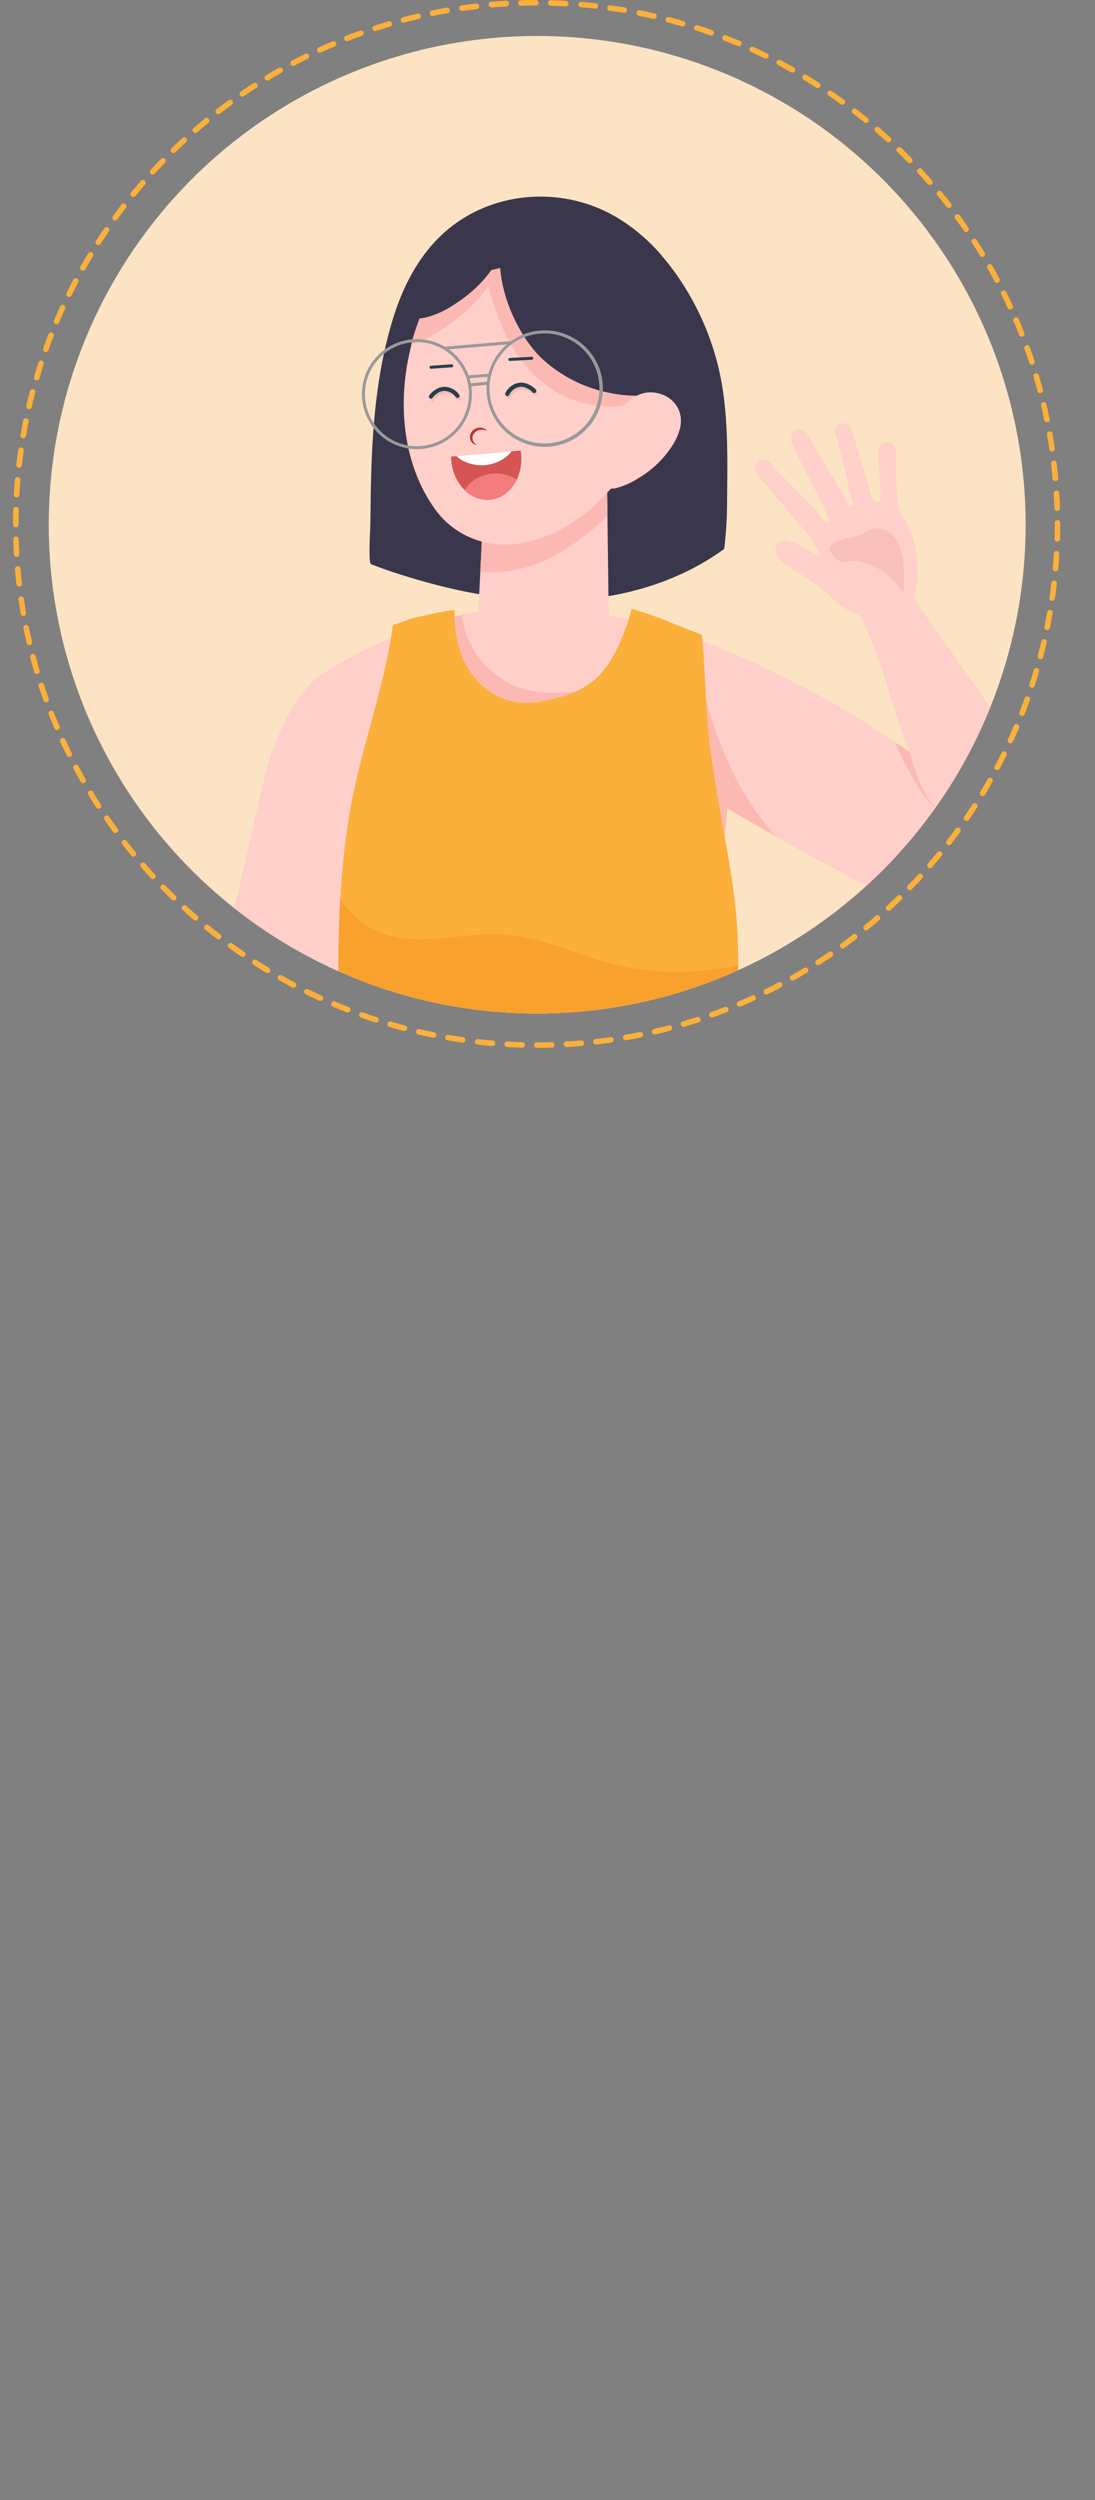 <svg xmlns="http://www.w3.org/2000/svg" xmlns:xlink="http://www.w3.org/1999/xlink" viewBox="0 0 508.1 1159.29">
  <rect x="0" y="0" width="508.1" height="1159.29" fill="#808080" stroke="none"/>
  <defs>
    <style>
      .cls-1 {
        fill: none;
      }

      .cls-2 {
        clip-path: url(#clip-path);
      }

      .cls-3 {
        fill: #fce3c3;
      }

      .cls-4 {
        fill: #ffcfca;
      }

      .cls-5 {
        fill: #fcb9b4;
      }

      .cls-6 {
        fill: #9b612d;
      }

      .cls-7 {
        fill: #3a374c;
      }

      .cls-8 {
        fill: #f9bfbb;
      }

      .cls-9 {
        fill: #d55454;
      }

      .cls-10 {
        fill: #f37c7c;
      }

      .cls-11 {
        fill: #fff;
      }

      .cls-12 {
        fill: #999;
      }

      .cls-13 {
        fill: #b53434;
      }

      .cls-14 {
        fill: #24404c;
      }

      .cls-15 {
        fill: #f7b2b0;
      }

      .cls-16 {
        fill: #fbb03b;
      }

      .cls-17 {
        fill: #f9a12d;
      }

      .cls-18 {
        fill: #31314d;
      }

      .cls-19 {
        fill: #22223a;
      }
    </style>
    <clipPath id="clip-path" transform="translate(6.04)">
      <circle class="cls-1" cx="243.23" cy="243.33" r="226.65"/>
    </clipPath>
  </defs>
  <g id="레이어_2" data-name="레이어 2">
    <g id="Layer_1" data-name="Layer 1">
      <g>
        <g class="cls-2">
          <circle class="cls-3" cx="249.26" cy="243.33" r="226.65"/>
          <g>
            <path class="cls-4" d="M245.44,1138.13c.75,2.57,1.47,5.37,1,7.94-2.61,4.5-8.68,5.58-13.17,6a2.13,2.13,0,0,1-.25,0l-32.14,1.39c-19.64-.44-39.28-1.43-58.93-1-4.43.08-9,.2-13-1.73s-7-6.68-5.36-10.8h0c2-2.29,5-3.66,7.21-4.66,3.2-1.44,6-2.72,8.5-3.91,2.38-1.12,5.12-2.45,8.19-4,1.49-.62,3.05-1.29,4.67-2l.08,0,1.42-.62h0c14.16-6.14,32-14.39,43.09-20.08l-2.28-48.58-2.69-57.25,49.91.31L237,1057.67l-.37,4.64-3.31,40.94-.14,1.76c1.26,3.23,3.57,8.51,5.15,12.36.56,1.37,1,2.54,1.32,3.39l.49,1.38C242.14,1127.91,244.13,1133.62,245.44,1138.13Z" transform="translate(6.04)"/>
            <path class="cls-5" d="M191.81,998.84l49.91.31L237,1057.67c-14.18-.13-28.36-.6-42.5-1.58Z" transform="translate(6.04)"/>
            <path class="cls-6" d="M247,1145a8.73,8.73,0,0,1-.53,1.06c-2.61,4.5-8.68,5.58-13.17,6a2.13,2.13,0,0,1-.25,0l-100.52,4.36a16.89,16.89,0,0,1-3.95-1.1c-4.56-1.91-8.45-7.14-6.79-12.27a9,9,0,0,1,1.83-3.14h0c2-2.29,5-3.66,7.21-4.66,3.2-1.44,6-2.72,8.5-3.91,2.38-1.12,5.12-2.45,8.19-4l2.73-1.37,1.91-1,0,.33.17,1.79a26.8,26.8,0,0,0,.46,3,4,4,0,0,0,.59,1.6,4.24,4.24,0,0,0,2.41,1A69.62,69.62,0,0,0,173.7,1134a202.84,202.84,0,0,0,21.91-2.75c9.35-1.52,19-3.11,28-6.6a109.46,109.46,0,0,0,14.09-6.94l.61-.34.83-.47.63,1.52c2.3,5.57,4.67,11.28,6.25,15.71C247.3,1137.71,248.42,1141.49,247,1145Z" transform="translate(6.04)"/>
            <path class="cls-4" d="M458.5,1094.55c1.76,2,3.6,4.26,4.25,6.79-.48,5.17-5.53,8.7-9.42,11l-.22.13-28.58,14.76c-18,7.85-36.26,15.2-53.91,23.84-4,1.93-8.11,4-12.52,3.89s-9.11-3.14-9.4-7.55c0,0,0,0,0,0,.88-2.93,3-5.43,4.59-7.26,2.29-2.65,4.28-5,6.07-7.12s3.62-4.38,5.76-7c1.09-1.19,2.22-2.46,3.4-3.77l.06-.06,1-1.16h0c10.27-11.53,23-26.49,30.67-36.32l-22.48-43.14-26.48-50.82L396.75,970l20.3,55.09,1.61,4.37,14.2,38.54.61,1.66c2.49,2.4,6.81,6.22,9.86,9,1.08,1,2,1.88,2.62,2.52.36.35.69.69,1,1C451.22,1086.66,455.42,1091,458.5,1094.55Z" transform="translate(6.04)"/>
            <path class="cls-5" d="M351.33,990.67,396.75,970l20.3,55.09c-12.92,5.83-26,11.36-39.24,16.41Z" transform="translate(6.04)"/>
            <path class="cls-6" d="M462.79,1100.15a7.85,7.85,0,0,1,0,1.19c-.48,5.17-5.53,8.7-9.42,11l-.22.13-89.39,46.17a16.81,16.81,0,0,1-4.05.67c-4.94.18-10.67-2.93-11.32-8.28a9.08,9.08,0,0,1,.35-3.62s0,0,0,0c.88-2.93,3-5.43,4.59-7.26,2.29-2.65,4.28-5,6.07-7.12s3.62-4.38,5.76-7l1.91-2.39,1.33-1.67.16.29.91,1.55a26.2,26.2,0,0,0,1.69,2.57,4.21,4.21,0,0,0,1.21,1.21,4.32,4.32,0,0,0,2.62-.09,69.44,69.44,0,0,0,16.71-6.47,202.43,202.43,0,0,0,18.73-11.7c7.85-5.31,16-10.81,22.66-17.76a110.62,110.62,0,0,0,9.88-12.22l.4-.56.56-.77,1.21,1.11c4.43,4.09,9,8.27,12.27,11.63C460,1093.39,462.62,1096.35,462.79,1100.15Z" transform="translate(6.04)"/>
            <path class="cls-4" d="M332.52,352.49c0,.78,0,1.56,0,2.34q-.23,10-1,20c-1.08,14.2-2.93,28.54-5.26,42.87-5.13,31.55-12.66,63.05-19.91,93.1-4.34,2.91-11.5,7.51-16.45,9.17-42.78,14.42-70.91,11.63-115.36,3.75-6.41-25.83-9.76-52.28-11.48-78.85-1.87-28.85-3.72-57.76-3.45-86.65q1.34-4.32,2.82-8.59c.18-.53.37-1.05.55-1.57.38-1,.77-2,1.16-3q1.58-4,3.32-8c1.56-3.55,3.24-7.05,5-10.49a235.49,235.49,0,0,1,21.87-22.13c8.39-7.44,17.57-14.42,28.29-17.74,7.38-2.29,15.22-2.74,22.94-2.35a102.72,102.72,0,0,1,14.32,1.73,110.17,110.17,0,0,1,48.27,22.41,105.78,105.78,0,0,1,12.24,11.61c.67.75,1.33,1.5,2,2.27,3.88,4.59,7.45,9.65,9.05,15.45C332.68,342.58,332.61,347.57,332.52,352.49Z" transform="translate(6.04)"/>
            <path class="cls-7" d="M307.87,127.37q-3.42-4.86-7.31-9.38a84.18,84.18,0,0,0-18.67-16.11C255.75,85.29,220.46,88,198.1,109.71c-10.43,10.13-17.18,23.43-21.51,37.2-7.86,24.93-9.9,51.26-10.5,77.21-.15,6.5-.16,13-.31,19.49,0,1.87-1,17.53.33,18,4.49,1.78,9.06,3.34,13.65,4.8,24.94,7.95,50.94,13.07,76.95,12.05S308.78,270,330,254.55a182.85,182.85,0,0,0,1.34-21.11c.12-21.07.9-42.59-4.06-63.25A125.94,125.94,0,0,0,307.87,127.37Z" transform="translate(6.04)"/>
            <polygon class="cls-4" points="281.56 215.41 281.86 239.03 282.54 292.5 221.34 296.25 222.87 265.08 224.22 237.47 281.56 215.41"/>
            <path class="cls-5" d="M275.52,215.41l.3,23.62a112.09,112.09,0,0,1-21.26,16.86c-11.34,6.7-24.71,10.68-37.72,9.19l1.35-27.61Z" transform="translate(6.04)"/>
            <path class="cls-4" d="M300.41,178.81h0A109,109,0,0,1,285,216.61c-11.8,17.93-31.37,34-53.49,35.77a39.79,39.79,0,0,1-30.9-10.73,42.89,42.89,0,0,1-5.44-6.44c-14.75-21.33-16.9-49.64-10.35-75.06a107.48,107.48,0,0,1,13.09-30.6,73.68,73.68,0,0,1,26-24.52c17.43-9.71,38.48-11.69,56,1.16,7.93,5.8,13.75,14.22,17.32,23.39q.21.51.39,1C303.2,145.68,303.69,162.6,300.41,178.81Z" transform="translate(6.04)"/>
            <path class="cls-5" d="M229.14,115c-.47,5.47-3.21,10.48-6.34,15-.7,1-1.41,2-2.14,2.94a84,84,0,0,1-35.31,26.9l-.69.28a108.07,108.07,0,0,1,13.11-30.67,74,74,0,0,1,26.07-24.56,8.07,8.07,0,0,1,3.14,2.09,8.53,8.53,0,0,1,2,4.28A14.27,14.27,0,0,1,229.14,115Z" transform="translate(6.04)"/>
            <path class="cls-5" d="M300.41,178.81h0c-4.68,3.47-9.33,7.07-14.88,8.68a31.43,31.43,0,0,1-8.59,1.08,49.12,49.12,0,0,1-25.19-7c-10.75-6.44-18.68-16.88-24-28.24A116.46,116.46,0,0,1,220.71,133c-1.36-5.17-2.46-10.41-3.48-15.66,2.75-4,7.05-5.17,11.78-6l.9-.15c17.58-2.89,35.92.75,51.83,8.76a104.67,104.67,0,0,1,15.5,9.59q.21.51.39,1C303.2,145.68,303.69,162.6,300.41,178.81Z" transform="translate(6.04)"/>
            <path class="cls-4" d="M483.26,446c-25,.65-82.54-33.3-106.31-45.46-4.48-2.29-12.95-7-22.72-12.53-7.24-4.12-15.19-8.71-22.78-13.16-13.18-7.75-25.26-15.1-30.56-18.81a140.36,140.36,0,0,1-12.57-9.91c-14.43-12.75-27.15-29.57-29.14-48.32a63.9,63.9,0,0,1,.64-11.73c.28-1.42.67-2.37,1.21-2.33,42.64,3.18,82.56,21.78,119.9,42.65,12,6.69,18.49,11.36,28.25,17.76,2.1,1.38,4.33,2.82,6.81,4.39l.14.09-.33-.78c-1.52-3.73-2.9-7.59-4.13-11.21s-2.35-7.14-3.3-10c-2.35-7.08-5.16-16.8-5.16-16.8s-8.94-23.78-10.09-24.26a50.32,50.32,0,0,1-8.52-4.52c-3.31-2.2-5.65-5.08-8.68-7.57-5.24-4.29-11.39-7.56-16.93-11.48a14,14,0,0,1-4.48-4.4l-.1-.2c-.89-1.85-.85-4.28.66-5.66a5.2,5.2,0,0,1,4.45-1,27.78,27.78,0,0,1,7.78,3.39,26.07,26.07,0,0,0,4.8,2.5c2.57.85,1.47-1.31.63-2.92a36.7,36.7,0,0,0-3.25-5c-2.37-3.11-5.08-5.95-7.57-9L345,219.47c-1.66-2-.47-5.51,2-6.26,3.4-1,5.77,3.2,7.73,5.21,3.27,3.36,6.57,6.7,9.86,10q3.56,3.59,7.14,7.14c1.39,1.37,2.31,3.33,3.72,4.77.51.53,1.86,2.11,2.8,1.61s-.1-2.14-.37-2.83c-.67-1.68-1.41-3.33-2.17-5-1.49-3.17-3.1-6.28-4.74-9.39-3.31-6.31-6.73-12.61-9.27-19.29a4.62,4.62,0,0,1-.23-.82,4,4,0,0,1,2.31-5.35c4-1.32,6.12,4.34,7.71,6.94,2.54,4.21,4.92,8.5,7.46,12.71,1.89,3.13,3.77,6.28,5.67,9.42.66,1.1,2.56,6.85,4.5,6.22,1.71-.55-.47-4.95-.68-6q-.78-3.68-1.63-7.35c-1.13-4.9-2.37-9.75-3.74-14.59a3.87,3.87,0,0,1-.17-1.32c-.44-1.35-.88-2.7-1.34-4.05a3.87,3.87,0,0,1,3.77-4.95c3.69.1,4.23,4.77,5.11,7.46,1.39,4.28,2.74,8.57,4,12.9.93,3,1.82,6.1,2.7,9.16.47,1.63,1.95,8.92,4.89,6.78.57-.42.53-1.93.56-2.54a44.68,44.68,0,0,0-.28-5.77c-.3-5.14-.53-10.3-.69-15.45a3.94,3.94,0,0,1,5.63-3.56c3.73,1.87,2.39,9.06,2.45,12.38q.15,8,.88,15.85a12,12,0,0,0,.48,2.66,14.51,14.51,0,0,0,1.71,3s0,0,0,0a45,45,0,0,1,6.58,18.64,51,51,0,0,1,.31,10,90.71,90.71,0,0,1-1.63,9.68s2.46,3.94,3.6,5.44c1.29,1.72,2.49,3.51,3.72,5.26l7.71,10.91c8.89,12.6,18,25,26.46,38,21.83,33.47,30.74,50.59,40.34,73.64C505.18,423.47,501.22,445.57,483.26,446Z" transform="translate(6.04)"/>
            <path class="cls-5" d="M354.23,388c-7.24-4.12-15.19-8.71-22.78-13.16-1.08,14.2-2.93,28.54-5.26,42.87-10.25-.25-20.47-.8-30.66-1.88-6.48-.68-13.54-1.89-17.82-6.8-3.07-3.51-4.13-8.33-4.46-13-1-14.49,4.07-28.77,10.67-41.73,1.4-2.76,2.88-5.49,4.4-8.2,5.57-10,11.61-19.75,16.19-30.23a65.56,65.56,0,0,1,3.58-7.41,15.2,15.2,0,0,1,6.17-6.19l2,.64c1.23,5.74,2.56,11.47,4.06,17.16a208.49,208.49,0,0,0,11.74,33.82c.13.3.27.59.4.89A127.89,127.89,0,0,0,354.23,388Z" transform="translate(6.04)"/>
            <path class="cls-8" d="M412.9,260c-.56-3.82-1.53-7.72-3.91-10.76s-6.46-5-10.17-4c-1.86.54-3.44,1.75-5.2,2.55-4.39,2-9.94,1.52-13.55,4.73a3.28,3.28,0,0,0-1.1,1.62c-.27,1.23.64,2.38,1.49,3.31,1.2,1.32,2.53,2.71,4.28,3.06,1.42.29,2.87-.17,4.31-.34,3.57-.44,7.12.85,10.34,2.43a33.55,33.55,0,0,1,4.89,2.85,46.87,46.87,0,0,1,8.06,8.17,2,2,0,0,1,.55,1.26A50.08,50.08,0,0,0,412.9,260Z" transform="translate(6.04)"/>
            <path class="cls-7" d="M286.82,109.91a68.49,68.49,0,0,0-26.53-12.8,81.54,81.54,0,0,0-16.08-2.18c-6.91-.22-10.84,2.34-14.14,8.32A35,35,0,0,0,226,118.48a48.36,48.36,0,0,0,0,5c1,16.31,9.86,33.86,19.74,43.07a64.36,64.36,0,0,0,28.74,15.12c10.55,2.55,23.74,3,33.54-2.43,9.27-5.09,10.53-15.73,7.94-25.13-3.22-11.68-10.2-23.57-17.79-32.92A71.66,71.66,0,0,0,286.82,109.91Z" transform="translate(6.04)"/>
            <path class="cls-7" d="M245.62,102.75a10.19,10.19,0,0,0-1.27-3.3c-1.52-2.28-4.42-3.23-7.15-3.48-9.65-.89-18.59,4.75-26.33,10.58-4.8,3.62-9.52,7.44-13.24,12.17a61.29,61.29,0,0,0-6.4,10.52A128.11,128.11,0,0,0,179.54,165l1.2,7.08c1.1-12.85,5.55-26,15.11-34.64,12.27-11.11,30.06-12.77,46.17-16.6a5.37,5.37,0,0,0,2.89-1.38,5,5,0,0,0,.94-2.33A33.78,33.78,0,0,0,245.62,102.75Z" transform="translate(6.04)"/>
            <path class="cls-4" d="M309,190.28c-2-4.81-6.86-8.21-13.07-8.34-7.08-.15-12.61,5.76-17.15,11.19L270.09,226c-.24.91,8.46.65,9.5.42a37.11,37.11,0,0,0,10.14-4.39,47.62,47.62,0,0,0,15.95-15C308.85,202.17,311.33,196,309,190.28Z" transform="translate(6.04)"/>
            <path class="cls-7" d="M229.82,97.74a35,35,0,0,1,.15,4.09c0,.47,0,.94-.07,1.41A41.12,41.12,0,0,1,226,118.32a45.53,45.53,0,0,1-2.41,4.46c-.21.35-.43.7-.67,1-4.84,7.44-11.65,13.36-19.1,18a39.75,39.75,0,0,1-12.37,5.45,22,22,0,0,1-2.8.44l-.32,0a21.3,21.3,0,0,1-3,0,17.86,17.86,0,0,1-6.78-1.68,118.43,118.43,0,0,1,4.79-12.53C192,114.25,206.47,100.74,224,94.51a36,36,0,0,1,5.58,1.26C229.68,96.43,229.76,97.08,229.82,97.74Z" transform="translate(6.04)"/>
            <g>
              <path class="cls-9" d="M235.77,210.75a22.8,22.8,0,0,1-1.25,9.78c-.24.64-.49,1.25-.78,1.85-2.51,5.22-7,8.88-12.49,9.35a14.81,14.81,0,0,1-11.63-4.44c-.25-.24-.49-.49-.73-.75a22,22,0,0,1-5.53-13c-.05-.62-.08-1.23-.09-1.84l32.27-2.78C235.64,209.52,235.72,210.13,235.77,210.75Z" transform="translate(6.04)"/>
              <path class="cls-10" d="M233.74,222.38c-2.51,5.22-7,8.88-12.49,9.35a14.81,14.81,0,0,1-11.63-4.44,14.37,14.37,0,0,1,2-2.67,17.17,17.17,0,0,1,10.91-5,17.69,17.69,0,0,1,9.13,1.61A15.84,15.84,0,0,1,233.74,222.38Z" transform="translate(6.04)"/>
              <path class="cls-11" d="M231.32,209.28a13.87,13.87,0,0,1-2.14,2.27A18.66,18.66,0,0,1,207.64,213a13.65,13.65,0,0,1-1.92-1.52Z" transform="translate(6.04)"/>
            </g>
            <path class="cls-12" d="M162.75,189.22a25.5,25.5,0,0,0,49.91-10.1l7.12-.68a27,27,0,1,0,11.34-20.27l-30.82,2.59a25.49,25.49,0,0,0-37.55,28.46Zm59.17-2.64a25.51,25.51,0,1,1,31.13,18.22A25.54,25.54,0,0,1,221.92,186.58Zm-9.51-8.83c-.1-.48-.18-1-.3-1.44-.08-.31-.2-.6-.29-.9l8.47-.69c-.16.76-.29,1.54-.38,2.32ZM202.18,162l26.95-2.27a27,27,0,0,0-8.52,13.59l-9.22.75A25.33,25.33,0,0,0,202.18,162Zm-38.1,26.88a24.13,24.13,0,1,1,29.45,17.24A24.17,24.17,0,0,1,164.08,188.87Z" transform="translate(6.04)"/>
            <path class="cls-13" d="M220.15,199.85A4.72,4.72,0,0,0,213,200a4.13,4.13,0,0,0-.75,4,3.43,3.43,0,0,0,3,2.32,3.77,3.77,0,0,1-2-2.63,3.45,3.45,0,0,1,.79-2.85,4.14,4.14,0,0,1,2.67-1.51A6.46,6.46,0,0,1,220.15,199.85Z" transform="translate(6.04)"/>
            <path class="cls-14" d="M240.87,166.8a.69.69,0,0,0-.21-1.35l-10.18.54a.69.69,0,0,0,.07,1.38l10.18-.54A.58.58,0,0,0,240.87,166.8Z" transform="translate(6.04)"/>
            <path class="cls-14" d="M203.74,170.28a.68.68,0,0,0,.51-.72.68.68,0,0,0-.73-.64l-9.6.7A.69.69,0,1,0,194,171l9.6-.69Z" transform="translate(6.04)"/>
            <g>
              <path class="cls-5" d="M230,185a1,1,0,0,1-.88-1.38,8.43,8.43,0,0,1,6.52-4.81c2.31-.34,5.35.86,7.39,2.92a1,1,0,0,1-1.38,1.37c-1.58-1.6-4-2.62-5.73-2.37a6.51,6.51,0,0,0-5,3.7A1,1,0,0,1,230,185Z" transform="translate(6.04)"/>
              <path class="cls-5" d="M194.58,186.15A1,1,0,0,1,194,186a1,1,0,0,1-.2-1.36c1.72-2.32,4.54-3.94,6.88-3.94h0a8.46,8.46,0,0,1,7.13,3.85,1,1,0,0,1-1.64,1.05,6.5,6.5,0,0,0-5.5-3,7.6,7.6,0,0,0-5.34,3.16A1,1,0,0,1,194.58,186.15Z" transform="translate(6.04)"/>
            </g>
            <g>
              <path class="cls-14" d="M229.34,183.68a1,1,0,0,1-.41-.09,1,1,0,0,1-.48-1.28,8.47,8.47,0,0,1,6.52-4.82c2.31-.34,5.35.86,7.39,2.93a1,1,0,1,1-1.38,1.36c-1.58-1.6-4-2.62-5.73-2.37a6.5,6.5,0,0,0-5,3.7A1,1,0,0,1,229.34,183.68Z" transform="translate(6.04)"/>
              <path class="cls-14" d="M193.94,184.87a1,1,0,0,1-.58-.19,1,1,0,0,1-.2-1.36c1.72-2.32,4.55-3.94,6.88-3.94h0a8.47,8.47,0,0,1,7.13,3.85,1,1,0,0,1-1.63,1.05,6.53,6.53,0,0,0-5.51-3c-1.72,0-4,1.35-5.33,3.16A1,1,0,0,1,193.94,184.87Z" transform="translate(6.04)"/>
            </g>
            <path class="cls-15" d="M10.82,674.34a49.75,49.75,0,0,0-.1,5.46c.11,4.87.4,9.74.47,14.62a20.92,20.92,0,0,1-.59,6.27,7.78,7.78,0,0,1-3.82,4.87,5,5,0,0,1-5.86-1c-1.18-1.45-1.18-3.48-1.13-5.33.08-2.43.15-4.87.22-7.3.1-3.29.2-6.58.46-9.85.51-6.66,1.79-13.58,6-18.83,1.33-1.67,7.7-5.94,7.73-1.13,0,1.86-1.5,3.93-2.06,5.7A29.1,29.1,0,0,0,10.82,674.34Z" transform="translate(6.04)"/>
            <path class="cls-8" d="M6.93,677.46a52.36,52.36,0,0,0-.1,5.46c.11,4.87.41,9.74.48,14.62a20.6,20.6,0,0,1-.6,6.27,7.8,7.8,0,0,1-3.81,4.87,5,5,0,0,1-5.86-1c-1.19-1.45-1.19-3.48-1.13-5.33.07-2.43.15-4.87.22-7.3.1-3.29.2-6.57.45-9.85.52-6.66,1.8-13.58,6-18.83,1.32-1.67,7.7-5.94,7.73-1.13,0,1.86-1.5,3.94-2.07,5.7A30.26,30.26,0,0,0,6.93,677.46Z" transform="translate(6.04)"/>
            <path class="cls-4" d="M236.8,317.59q-.66.75-1.35,1.47c-8.25,8.64-20.45,15.17-29.18,21.26-11.21,7.82-18.21,15.7-24.52,27.55q-1.89,3.57-3.64,7.25-1.25,2.58-2.41,5.24c-4.16,9.32-7.77,19.1-11.15,29C158.34,427.5,152.92,446,146.36,463a433,433,0,0,1-27.88,59.3q-16.07,28.16-34.14,55.11-9,13.47-18.54,26.62c-2.17,3-8.3,11.93-12.08,17.07-.83,1.14-1.54,2.08-2.08,2.75l-.06.17v0c.27,4,0,9.11-1.28,17.83a124.85,124.85,0,0,1-2.59,13.92C45.82,663,41.23,669,38.07,675.7a19.88,19.88,0,0,1-2.28,4c-4.5,5.68-9.81-.58-9.63-5.78a11.48,11.48,0,0,1,.15-1.45c.47-2.8,2-5.37,3.26-7.9A20.53,20.53,0,0,0,31.33,660c.29-1.36.91-3.15-.27-4.29s-3.27-1.26-4.68-1.06a9.11,9.11,0,0,0-4.47,2.2,25.12,25.12,0,0,0-2.69,2.67c-2.2,2.43-4.21,5-6.34,7.42a27.54,27.54,0,0,0-6.4,11.38c-1.12,4.46-1.22,9.1-1.57,13.66-.39,4.92-.64,11.61-5,14.85-2,1.5-4.85.12-5.61-2A9.94,9.94,0,0,1-6,701c.36-8.1.59-16.2,2.13-24.18,1.46-7.53,5-14.63,8.37-21.48,5-10.13,27.33-44.67,27.33-44.67.18-.35,9.6-22.08,15.92-35.76,4.76-10.29,8.79-18.2,13.28-28.6,8.8-20.4,20.32-46.23,27.81-67.15q.93-2.6,1.74-5.1c.65-1.95,1.23-3.87,1.78-5.76,4.7-16,6.79-30.56,10.66-48.07,4.09-18.49,8.5-36.88,12.68-55.34,6.63-29.37,18.64-46.77,28.76-53a221,221,0,0,1,42.87-20.65c1.24-.44,2.48-.86,3.72-1.27q8.41-2.78,17.15-4.81l3.1-.7c6.65-1.43,13.46-2.56,20.49-3.39,2.56-.3,5,1.1,7,3.23a20.1,20.1,0,0,1,4.91,9C246,303.09,242.61,311,236.8,317.59Z" transform="translate(6.04)"/>
            <path class="cls-5" d="M276,386.5c-13.77,13.36-32.4,21.23-51.47,23.44a54.42,54.42,0,0,1-16.95-.31c-14.27-2.9-25.82-14.44-31.31-27.93-.18-.44-.35-.89-.52-1.34q-.55-1.47-1-3c-3.93-12.37-3.74-25.88-1.44-38.71a161.93,161.93,0,0,1,4.37-17.92c2.39-8.06,5.2-16,7.85-24,.6-1.82,1.21-3.67,1.88-5.49,1.24-.44,2.48-.86,3.72-1.27q8.41-2.78,17.15-4.81a40.07,40.07,0,0,0,1.59,7.44,41.43,41.43,0,0,0,24,25.86c.54.21,1.08.4,1.64.58.73.25,1.48.48,2.24.67,6.88,1.8,14.11,1.71,21.21,1.27,13.38-.84,27.41-3.21,37.74-11.74-1.52,8.45.59,17.08.91,25.66C298.29,354.1,289.74,373.13,276,386.5Z" transform="translate(6.04)"/>
            <g>
              <path class="cls-16" d="M319.68,294.44c1.51,15.41,1.54,31.1,3.19,46.45,2.43,22.68,7.36,45,10.78,67.57a246.72,246.72,0,0,1,2.84,39.13,197.51,197.51,0,0,1-2.48,29.9,225.79,225.79,0,0,1-146.46,17.42,116,116,0,0,1-14.88-4.17c-7.45-2.72-13.91-6.62-21.48-9-.28-21.59-.56-43.26.66-64.79a358.3,358.3,0,0,1,4-37.83c5.38-32.73,15.77-56.61,20.47-89.42,3-.61,7.8-2.88,10.9-3.47,5.75-1.09,11.52-2.81,17.61-3.34-.23,8.9,1.3,17.93,5.57,25.72,4.76,8.69,13.24,15.62,23.05,17a42.05,42.05,0,0,0,13.82-.75c8.39-1.61,16.8-4.5,23.17-10.21,5.88-5.27,9.57-12.52,12.47-19.87a90.28,90.28,0,0,0,4.14-12.51c3.27.88,14.51,4.73,16.28,5.66C304.56,288.61,318.47,293.79,319.68,294.44Z" transform="translate(6.04)"/>
              <path class="cls-17" d="M336.49,447.59a197.51,197.51,0,0,1-2.48,29.9,225.79,225.79,0,0,1-146.46,17.42,116,116,0,0,1-14.88-4.17c-7.45-2.72-13.91-6.62-21.48-9-.28-21.59-.56-43.26.66-64.79,3.89,5.48,8.49,10.28,14.36,13.52,9,5,19.79,5.52,30.06,4.81s20.5-2.59,30.77-2c18.66,1.1,35.84,10.21,54.06,14.4A118.81,118.81,0,0,0,306,450.6,136.18,136.18,0,0,0,336.49,447.59Z" transform="translate(6.04)"/>
            </g>
            <path class="cls-18" d="M270.79,695.85c-1,14.52-1.76,29-2.25,43.6-1.81,54-.46,108.23-.83,162.31-.3,45.2-1.81,90.31-7.35,135.18-1.38,11.1-81.25,10.27-83,1.2-17.87-95-31.51-190.75-38.91-287.52-2.65-34.76-7.46-69.2-7.33-104.12.21-51.82,19.12-105.69,37.49-152.46,17.44,6,37.66,12.91,54.81,14.67a163.08,163.08,0,0,0,50.86-2.57C280.78,569.65,275.34,632.25,270.79,695.85Z" transform="translate(6.04)"/>
            <path class="cls-19" d="M267.71,903.68c-36.2-61.09-55.28-135.19-54.09-208.62.69-42.48,9.73-82.06,20.5-122,1.39,56,12.73,110.59,31.54,162.68q1.41,3.9,2.88,7.79C266.73,796.85,268.08,850.32,267.71,903.68Z" transform="translate(6.04)"/>
            <path class="cls-18" d="M427.06,1007.92,377.31,861a80,80,0,0,0-10.11-19.27c4.19-49.18,9.19-90.91,10.16-140.26,1-50.11,2.58-75.6-16.8-128.58-7.88-21.54-33.6-62.68-49.11-83.35-21.54,8.9-51,18.67-75.59,21.29-9.81,73.31-4.63,147.45.52,221.24,1.23,17.65,2.9,35.3,6.25,52.66a393.33,393.33,0,0,0,13.19,48.75c23.81,72,57.76,141.09,103.45,201.26a112.59,112.59,0,0,0,37.47-7.21C408.37,1022.93,418.07,1017.69,427.06,1007.92Z" transform="translate(6.04)"/>
            <path class="cls-8" d="M21.91,656.82a30.34,30.34,0,0,1,2-2.64,11.28,11.28,0,0,1,4.71-3.56,5.24,5.24,0,0,1,5.53,1.14,5.81,5.81,0,0,1,1,4.7c-.58,4-3.29,7.36-5.69,10.66a26.9,26.9,0,0,0-3.23,5.4c.48-2.81,2-5.37,3.26-7.91A19.82,19.82,0,0,0,31.33,660c.29-1.37.91-3.15-.27-4.29s-3.27-1.26-4.68-1.06A9.14,9.14,0,0,0,21.91,656.82Z" transform="translate(6.04)"/>
            <path class="cls-5" d="M104.14,479.89a26.86,26.86,0,0,0-13.55-5.82c.64-1.95,1.23-3.87,1.79-5.76a28.61,28.61,0,0,1,5.15,2.88A17,17,0,0,1,104.14,479.89Z" transform="translate(6.04)"/>
            <path class="cls-8" d="M53.72,621.1c-.83,1.14-1.54,2.09-2.08,2.75l-.06.17v0a11.71,11.71,0,0,0-7-3.73A17.12,17.12,0,0,1,53.72,621.1Z" transform="translate(6.04)"/>
            <path class="cls-5" d="M428.49,375.74a72.37,72.37,0,0,1-10.46-14q-4.78-8.61-8.85-17.59c2.1,1.38,4.33,2.82,6.81,4.39C418.54,358.37,422.27,367.83,428.49,375.74Z" transform="translate(6.04)"/>
          </g>
        </g>
        <path class="cls-16" d="M243.07,485.91a1.29,1.29,0,1,1,0-2.58c2.27,0,4.57,0,6.86-.1a1.27,1.27,0,0,1,1.33,1.25,1.29,1.29,0,0,1-1.25,1.33C247.69,485.88,245.36,485.91,243.07,485.91Zm-6.9-.09h0c-2.29-.07-4.62-.16-6.93-.29a1.29,1.29,0,0,1,.15-2.58c2.27.13,4.58.22,6.86.29a1.29,1.29,0,0,1,0,2.58Zm20.69-.3a1.29,1.29,0,0,1-.07-2.58c2.27-.13,4.58-.29,6.85-.49a1.29,1.29,0,0,1,.22,2.57c-2.3.2-4.63.37-6.92.5Zm-34.46-.47h-.11c-2.3-.19-4.62-.42-6.91-.68a1.29,1.29,0,0,1,.29-2.56c2.27.26,4.56.48,6.83.67a1.29,1.29,0,0,1-.1,2.58Zm48.21-.7a1.29,1.29,0,0,1-.14-2.58c2.26-.25,4.55-.55,6.81-.87a1.29,1.29,0,0,1,.36,2.55c-2.28.33-4.6.63-6.88.89Zm-61.93-.85h-.18c-2.28-.33-4.58-.69-6.85-1.08a1.29,1.29,0,1,1,.43-2.54c2.25.38,4.53.74,6.78,1.06a1.29,1.29,0,0,1-.18,2.57Zm75.59-1.11a1.29,1.29,0,0,1-.21-2.56c2.23-.38,4.5-.81,6.74-1.26a1.29,1.29,0,1,1,.51,2.53c-2.27.46-4.56.89-6.82,1.27A.78.78,0,0,1,284.27,482.39Zm-89.19-1.22-.26,0c-2.26-.45-4.54-.94-6.78-1.46a1.29,1.29,0,1,1,.59-2.51c2.21.51,4.46,1,6.7,1.44a1.29,1.29,0,0,1-.25,2.56Zm102.72-1.51a1.29,1.29,0,0,1-1.26-1,1.31,1.31,0,0,1,1-1.55c2.21-.51,4.45-1.06,6.66-1.64a1.29,1.29,0,1,1,.66,2.49c-2.24.59-4.51,1.15-6.74,1.67A1.43,1.43,0,0,1,297.8,479.66Zm-116.16-1.6a1.24,1.24,0,0,1-.33,0c-2.24-.58-4.49-1.21-6.69-1.85a1.29,1.29,0,0,1,.73-2.48c2.17.64,4.4,1.26,6.61,1.83a1.29,1.29,0,0,1,.92,1.58A1.28,1.28,0,0,1,181.64,478.06Zm129.51-1.9a1.29,1.29,0,0,1-.37-2.53c2.2-.65,4.41-1.33,6.56-2a1.29,1.29,0,1,1,.8,2.45c-2.18.71-4.41,1.4-6.63,2.05A1.13,1.13,0,0,1,311.15,476.16Zm-142.76-2a1.39,1.39,0,0,1-.4-.06c-2.19-.72-4.41-1.47-6.59-2.25a1.29,1.29,0,0,1,.87-2.43c2.15.77,4.35,1.52,6.52,2.22a1.29,1.29,0,0,1,.83,1.63A1.31,1.31,0,0,1,168.39,474.19Zm155.88-2.3a1.29,1.29,0,0,1-.43-2.51c2.13-.76,4.29-1.57,6.43-2.4a1.29,1.29,0,1,1,.93,2.41c-2.15.84-4.34,1.65-6.5,2.42A1.06,1.06,0,0,1,324.27,471.89Zm-168.92-2.35a1.27,1.27,0,0,1-.47-.09c-2.15-.83-4.32-1.71-6.45-2.61a1.29,1.29,0,0,1,1-2.38c2.1.89,4.25,1.76,6.38,2.59a1.29,1.29,0,0,1-.47,2.49Zm181.76-2.66a1.29,1.29,0,0,1-.51-2.47c2.08-.88,4.18-1.81,6.27-2.76a1.29,1.29,0,0,1,1.07,2.35c-2.11,1-4.24,1.9-6.33,2.78A1.31,1.31,0,0,1,337.11,466.88ZM142.6,464.16a1.24,1.24,0,0,1-.53-.12c-2.1-1-4.21-2-6.28-3a1.29,1.29,0,1,1,1.14-2.32c2,1,4.14,2,6.21,2.95a1.29,1.29,0,0,1-.54,2.47Zm207-3a1.29,1.29,0,0,1-.57-2.45c2-1,4.09-2,6.09-3.11a1.29,1.29,0,1,1,1.21,2.28c-2,1.07-4.1,2.13-6.16,3.15A1.31,1.31,0,0,1,349.62,461.16ZM130.2,458.05a1.34,1.34,0,0,1-.61-.15c-2-1.07-4.07-2.19-6.09-3.34a1.29,1.29,0,1,1,1.27-2.24c2,1.13,4,2.24,6,3.3a1.29,1.29,0,0,1-.6,2.43Zm231.59-3.33a1.27,1.27,0,0,1-1.12-.65,1.29,1.29,0,0,1,.48-1.76c2-1.12,4-2.28,5.92-3.46a1.29,1.29,0,1,1,1.33,2.21c-2,1.19-4,2.36-6,3.5A1.28,1.28,0,0,1,361.79,454.72Zm-243.62-3.48a1.35,1.35,0,0,1-.67-.18c-2-1.19-4-2.43-5.89-3.68a1.29,1.29,0,1,1,1.39-2.17c1.93,1.24,3.89,2.46,5.83,3.64a1.29,1.29,0,0,1-.66,2.39Zm255.41-3.64a1.31,1.31,0,0,1-1.09-.59,1.29,1.29,0,0,1,.39-1.78c1.9-1.22,3.82-2.5,5.71-3.79a1.29,1.29,0,0,1,1.46,2.13c-1.91,1.3-3.85,2.59-5.77,3.83A1.29,1.29,0,0,1,373.58,447.6Zm-267-3.84a1.24,1.24,0,0,1-.73-.23c-1.89-1.29-3.8-2.64-5.67-4a1.29,1.29,0,0,1,1.51-2.09c1.86,1.35,3.75,2.68,5.62,4a1.29,1.29,0,0,1-.73,2.35ZM385,439.82a1.29,1.29,0,0,1-.76-2.33c1.84-1.35,3.69-2.73,5.49-4.12a1.29,1.29,0,0,1,1.57,2.05c-1.81,1.4-3.68,2.8-5.54,4.15A1.28,1.28,0,0,1,385,439.82ZM95.38,435.63a1.29,1.29,0,0,1-.79-.26c-1.82-1.41-3.65-2.87-5.43-4.33a1.29,1.29,0,1,1,1.63-2c1.77,1.44,3.58,2.88,5.38,4.27a1.29,1.29,0,0,1,.23,1.81A1.27,1.27,0,0,1,95.38,435.63Zm300.48-4.23a1.29,1.29,0,0,1-.81-2.29c1.76-1.45,3.53-2.93,5.24-4.42a1.29,1.29,0,1,1,1.69,1.95c-1.73,1.5-3.51,3-5.3,4.46A1.28,1.28,0,0,1,395.86,431.4ZM84.7,426.89a1.32,1.32,0,0,1-.85-.32c-1.74-1.51-3.48-3.07-5.17-4.62a1.29,1.29,0,0,1,1.74-1.9c1.67,1.54,3.4,3.08,5.12,4.57a1.29,1.29,0,0,1,.13,1.82A1.26,1.26,0,0,1,84.7,426.89Zm321.59-4.53a1.29,1.29,0,0,1-.88-2.24c1.68-1.53,3.36-3.12,5-4.71a1.3,1.3,0,0,1,1.83,0,1.28,1.28,0,0,1,0,1.82c-1.65,1.61-3.35,3.21-5,4.76A1.28,1.28,0,0,1,406.29,422.36ZM74.53,417.55a1.3,1.3,0,0,1-.9-.36c-1.64-1.6-3.29-3.25-4.9-4.9a1.29,1.29,0,1,1,1.85-1.8c1.59,1.63,3.22,3.27,4.85,4.85a1.29,1.29,0,0,1-.9,2.21Zm341.66-4.8a1.29,1.29,0,0,1-.93-2.19c1.59-1.63,3.18-3.31,4.72-5a1.29,1.29,0,0,1,1.9,1.75c-1.56,1.7-3.16,3.39-4.77,5A1.28,1.28,0,0,1,416.19,412.75ZM64.91,407.66a1.3,1.3,0,0,1-.95-.42c-1.54-1.68-3.1-3.42-4.61-5.17a1.29,1.29,0,1,1,1.95-1.69c1.5,1.73,3,3.45,4.56,5.12a1.28,1.28,0,0,1-1,2.16Zm360.61-5.07a1.3,1.3,0,0,1-1-2.14c1.5-1.72,3-3.48,4.43-5.25a1.29,1.29,0,1,1,2,1.64c-1.45,1.78-3,3.56-4.47,5.3A1.28,1.28,0,0,1,425.52,402.59ZM55.88,397.24a1.27,1.27,0,0,1-1-.47c-1.46-1.79-2.92-3.62-4.32-5.43a1.29,1.29,0,0,1,2-1.57c1.38,1.79,2.82,3.59,4.27,5.36a1.3,1.3,0,0,1-1,2.11Zm378.39-5.33a1.27,1.27,0,0,1-.78-.27,1.29,1.29,0,0,1-.24-1.81c1.39-1.8,2.78-3.64,4.13-5.49a1.29,1.29,0,1,1,2.08,1.52c-1.36,1.86-2.76,3.73-4.16,5.55A1.3,1.3,0,0,1,434.27,391.91ZM47.45,386.33a1.27,1.27,0,0,1-1-.53c-1.35-1.85-2.69-3.75-4-5.66a1.29,1.29,0,0,1,2.13-1.46c1.29,1.89,2.62,3.77,4,5.6a1.29,1.29,0,0,1-1,2.05Zm395-5.59a1.28,1.28,0,0,1-1.07-2c1.29-1.88,2.57-3.81,3.81-5.73a1.29,1.29,0,0,1,2.17,1.4c-1.25,1.94-2.54,3.88-3.85,5.78A1.27,1.27,0,0,1,442.41,380.74ZM39.66,375a1.28,1.28,0,0,1-1.08-.59c-1.25-1.93-2.48-3.91-3.67-5.87a1.29,1.29,0,0,1,2.21-1.34c1.17,1.95,2.39,3.9,3.62,5.81a1.28,1.28,0,0,1-1.08,2Zm410.23-5.83a1.35,1.35,0,0,1-.67-.18,1.31,1.31,0,0,1-.43-1.78c1.18-1.95,2.35-3.94,3.47-5.93a1.29,1.29,0,0,1,2.25,1.27c-1.14,2-2.32,4-3.51,6A1.3,1.3,0,0,1,449.89,369.13ZM32.53,363.18a1.29,1.29,0,0,1-1.12-.66c-1.13-2-2.25-4-3.33-6.07a1.29,1.29,0,0,1,2.28-1.21c1.07,2,2.17,4,3.29,6a1.28,1.28,0,0,1-.48,1.76A1.33,1.33,0,0,1,32.53,363.18ZM456.7,357.1a1.19,1.19,0,0,1-.6-.15,1.29,1.29,0,0,1-.54-1.74c1.08-2,2.13-4.09,3.13-6.12a1.29,1.29,0,0,1,2.32,1.14c-1,2.06-2.08,4.14-3.16,6.19A1.31,1.31,0,0,1,456.7,357.1ZM26.09,351a1.32,1.32,0,0,1-1.16-.72c-1-2.05-2-4.15-3-6.25A1.29,1.29,0,0,1,24.31,343c1,2.07,1.94,4.15,2.94,6.18a1.3,1.3,0,0,1-.59,1.73A1.28,1.28,0,0,1,26.09,351Zm436.73-6.31a1.32,1.32,0,0,1-.54-.12,1.28,1.28,0,0,1-.63-1.71c1-2.08,1.88-4.2,2.77-6.29a1.29,1.29,0,1,1,2.38,1c-.9,2.12-1.84,4.26-2.81,6.37A1.28,1.28,0,0,1,462.82,344.7ZM20.36,338.5a1.3,1.3,0,0,1-1.19-.79c-.89-2.11-1.77-4.26-2.6-6.4a1.29,1.29,0,1,1,2.4-.94c.83,2.12,1.69,4.25,2.58,6.34a1.29,1.29,0,0,1-.69,1.69A1.24,1.24,0,0,1,20.36,338.5ZM468.21,332a1.35,1.35,0,0,1-.47-.09,1.29,1.29,0,0,1-.73-1.67c.83-2.14,1.64-4.31,2.41-6.45a1.29,1.29,0,0,1,2.43.87c-.78,2.16-1.59,4.35-2.44,6.52A1.27,1.27,0,0,1,468.21,332ZM15.35,325.67a1.3,1.3,0,0,1-1.22-.86c-.77-2.18-1.53-4.39-2.24-6.56a1.29,1.29,0,1,1,2.46-.8c.7,2.15,1.44,4.34,2.21,6.49a1.29,1.29,0,0,1-.78,1.65A1.31,1.31,0,0,1,15.35,325.67Zm457.51-6.75a1.32,1.32,0,0,1-.39-.06,1.29,1.29,0,0,1-.83-1.63c.7-2.16,1.38-4.37,2-6.56a1.29,1.29,0,0,1,2.48.73c-.65,2.21-1.34,4.44-2.05,6.63A1.3,1.3,0,0,1,472.86,318.92ZM11.08,312.55a1.29,1.29,0,0,1-1.24-.93c-.65-2.22-1.28-4.46-1.86-6.68a1.29,1.29,0,1,1,2.49-.66c.58,2.19,1.2,4.42,1.84,6.61a1.28,1.28,0,0,1-.87,1.6A1.13,1.13,0,0,1,11.08,312.55Zm465.67-6.87a1.26,1.26,0,0,1-.33-.05,1.28,1.28,0,0,1-.92-1.57c.57-2.2,1.13-4.44,1.64-6.67a1.29,1.29,0,1,1,2.51.59c-.52,2.25-1.08,4.51-1.66,6.73A1.29,1.29,0,0,1,476.75,305.68ZM7.56,299.2a1.29,1.29,0,0,1-1.25-1c-.52-2.24-1-4.53-1.47-6.78a1.29,1.29,0,1,1,2.52-.51c.45,2.23,1,4.49,1.46,6.71a1.29,1.29,0,0,1-1,1.55Zm472.3-7-.26,0a1.29,1.29,0,0,1-1-1.52c.45-2.23.87-4.5,1.26-6.75a1.29,1.29,0,1,1,2.54.44c-.39,2.27-.81,4.56-1.27,6.82A1.28,1.28,0,0,1,479.86,292.23Zm-475-6.56a1.29,1.29,0,0,1-1.27-1.07c-.4-2.28-.76-4.58-1.09-6.85A1.29,1.29,0,0,1,5,277.39c.32,2.24.68,4.52,1.07,6.78a1.3,1.3,0,0,1-1,1.49Zm477.37-7H482a1.29,1.29,0,0,1-1.09-1.46c.32-2.27.61-4.56.87-6.81a1.27,1.27,0,0,1,1.42-1.13,1.29,1.29,0,0,1,1.14,1.42c-.26,2.28-.55,4.59-.88,6.88A1.28,1.28,0,0,1,482.2,278.63ZM2.87,272a1.29,1.29,0,0,1-1.28-1.15c-.27-2.3-.5-4.62-.69-6.9a1.29,1.29,0,0,1,2.57-.22c.19,2.26.42,4.55.68,6.83A1.29,1.29,0,0,1,3,272Zm480.88-7.1h-.11a1.3,1.3,0,0,1-1.18-1.4c.2-2.28.36-4.58.49-6.84a1.32,1.32,0,0,1,1.36-1.22,1.29,1.29,0,0,1,1.21,1.36c-.13,2.29-.29,4.61-.48,6.92A1.3,1.3,0,0,1,483.75,264.92ZM1.69,258.27A1.29,1.29,0,0,1,.4,257.05c-.13-2.3-.23-4.63-.29-6.93a1.29,1.29,0,0,1,1.25-1.33h0a1.29,1.29,0,0,1,1.28,1.26c.07,2.27.17,4.58.3,6.85a1.29,1.29,0,0,1-1.22,1.36Zm482.84-7.13h0a1.29,1.29,0,0,1-1.25-1.32c.06-2.29.09-4.6.09-6.86v-.46a1.29,1.29,0,0,1,2.58,0V243c0,2.28,0,4.62-.1,6.93A1.28,1.28,0,0,1,484.53,251.14ZM1.29,244.47A1.29,1.29,0,0,1,0,243.18V243c0-2.24,0-4.49.09-6.71a1.29,1.29,0,1,1,2.58.07c-.06,2.19-.09,4.43-.09,6.64v.22A1.29,1.29,0,0,1,1.29,244.47Zm483.22-7.58a1.29,1.29,0,0,1-1.29-1.25c-.06-2.27-.17-4.57-.3-6.86a1.29,1.29,0,0,1,2.58-.15c.13,2.31.23,4.64.3,6.93a1.29,1.29,0,0,1-1.25,1.33ZM1.67,230.68H1.59a1.29,1.29,0,0,1-1.21-1.36c.12-2.3.29-4.63.48-6.92a1.3,1.3,0,0,1,1.39-1.18,1.29,1.29,0,0,1,1.18,1.39c-.19,2.28-.35,4.58-.48,6.85A1.28,1.28,0,0,1,1.67,230.68Zm482-7.57a1.28,1.28,0,0,1-1.28-1.17c-.2-2.28-.43-4.58-.69-6.83a1.29,1.29,0,1,1,2.56-.3c.26,2.28.5,4.6.7,6.9a1.3,1.3,0,0,1-1.18,1.4ZM2.82,216.93H2.67a1.29,1.29,0,0,1-1.13-1.43c.25-2.28.55-4.6.87-6.88A1.29,1.29,0,0,1,5,209c-.32,2.26-.61,4.55-.86,6.81A1.3,1.3,0,0,1,2.82,216.93Zm479.31-7.52a1.31,1.31,0,0,1-1.28-1.11c-.32-2.26-.69-4.54-1.07-6.78a1.28,1.28,0,0,1,1.05-1.49,1.29,1.29,0,0,1,1.49,1.05c.39,2.26.76,4.57,1.09,6.85a1.29,1.29,0,0,1-1.1,1.46ZM4.75,203.26H4.53a1.29,1.29,0,0,1-1.05-1.49c.39-2.27.81-4.57,1.26-6.82a1.29,1.29,0,0,1,2.53.5C6.83,197.68,6.4,200,6,202.19A1.29,1.29,0,0,1,4.75,203.26Zm475-7.45a1.29,1.29,0,0,1-1.26-1c-.45-2.22-.94-4.48-1.46-6.71a1.29,1.29,0,1,1,2.51-.58c.53,2.25,1,4.53,1.48,6.77a1.3,1.3,0,0,1-1,1.53ZM7.46,189.74a1,1,0,0,1-.29,0,1.3,1.3,0,0,1-1-1.54c.52-2.24,1.08-4.5,1.66-6.74a1.29,1.29,0,0,1,2.5.65c-.58,2.21-1.13,4.46-1.64,6.67A1.3,1.3,0,0,1,7.46,189.74Zm469.17-7.37a1.29,1.29,0,0,1-1.25-1c-.58-2.2-1.2-4.43-1.85-6.61a1.29,1.29,0,0,1,2.48-.73c.65,2.2,1.28,4.45,1.87,6.69a1.29,1.29,0,0,1-.92,1.57A1.24,1.24,0,0,1,476.63,182.37ZM11,176.38a1.12,1.12,0,0,1-.36,0,1.29,1.29,0,0,1-.88-1.6c.64-2.2,1.33-4.43,2-6.63a1.29,1.29,0,1,1,2.45.79c-.7,2.18-1.38,4.39-2,6.56A1.29,1.29,0,0,1,11,176.38Zm461.77-7.24a1.28,1.28,0,0,1-1.22-.89c-.71-2.16-1.46-4.35-2.23-6.49a1.29,1.29,0,1,1,2.43-.87c.78,2.16,1.54,4.37,2.25,6.56a1.28,1.28,0,0,1-.83,1.62A1.09,1.09,0,0,1,472.72,169.14ZM15.2,163.23A1.28,1.28,0,0,1,14,161.51c.77-2.17,1.59-4.37,2.42-6.52a1.29,1.29,0,0,1,2.41.93c-.83,2.13-1.64,4.3-2.4,6.45A1.3,1.3,0,0,1,15.2,163.23Zm452.86-7.08a1.29,1.29,0,0,1-1.2-.82c-.82-2.1-1.69-4.23-2.58-6.33a1.29,1.29,0,1,1,2.37-1c.9,2.12,1.78,4.28,2.61,6.4a1.28,1.28,0,0,1-.73,1.67A1.27,1.27,0,0,1,468.06,156.15ZM20.22,150.33a1.24,1.24,0,0,1-.5-.1,1.29,1.29,0,0,1-.69-1.69c.9-2.13,1.84-4.27,2.79-6.37a1.29,1.29,0,1,1,2.35,1.07c-1,2.08-1.88,4.2-2.77,6.3A1.28,1.28,0,0,1,20.22,150.33Zm442.46-6.84a1.29,1.29,0,0,1-1.17-.75c-.95-2.06-1.94-4.14-2.95-6.18a1.29,1.29,0,0,1,2.32-1.14c1,2.06,2,4.16,3,6.24a1.29,1.29,0,0,1-1.17,1.83ZM26,137.75a1.28,1.28,0,0,1-.57-.13,1.3,1.3,0,0,1-.59-1.73c1-2.08,2.08-4.16,3.16-6.19a1.29,1.29,0,0,1,2.28,1.2c-1.06,2-2.11,4.07-3.12,6.13A1.3,1.3,0,0,1,26,137.75Zm430.62-6.6a1.3,1.3,0,0,1-1.14-.68c-1.07-2-2.18-4-3.29-6a1.29,1.29,0,1,1,2.24-1.27c1.13,2,2.25,4,3.33,6.07a1.28,1.28,0,0,1-.53,1.74A1.34,1.34,0,0,1,456.58,131.15ZM32.41,125.52a1.22,1.22,0,0,1-.63-.17,1.28,1.28,0,0,1-.49-1.75c1.14-2,2.32-4,3.51-6A1.29,1.29,0,1,1,37,118.93c-1.18,1.95-2.35,3.95-3.47,5.94A1.32,1.32,0,0,1,32.41,125.52Zm417.37-6.34a1.29,1.29,0,0,1-1.1-.62c-1.18-2-2.4-3.91-3.63-5.81a1.29,1.29,0,1,1,2.16-1.4c1.25,1.92,2.48,3.9,3.68,5.87a1.29,1.29,0,0,1-.44,1.77A1.26,1.26,0,0,1,449.78,119.18ZM39.56,113.69a1.27,1.27,0,0,1-.7-.21,1.29,1.29,0,0,1-.39-1.78c1.25-1.94,2.54-3.89,3.84-5.79a1.29,1.29,0,0,1,2.13,1.46c-1.28,1.88-2.56,3.8-3.8,5.73A1.29,1.29,0,0,1,39.56,113.69Zm402.75-6.09a1.27,1.27,0,0,1-1.06-.56c-1.29-1.87-2.62-3.75-4-5.59a1.29,1.29,0,1,1,2.08-1.52c1.36,1.86,2.7,3.76,4,5.65a1.28,1.28,0,0,1-1.06,2ZM47.36,102.29a1.26,1.26,0,0,1-.76-.25,1.29,1.29,0,0,1-.29-1.8c1.36-1.87,2.76-3.74,4.17-5.56a1.29,1.29,0,0,1,2,1.58c-1.39,1.8-2.78,3.65-4.12,5.5A1.29,1.29,0,0,1,47.36,102.29Zm386.83-5.82a1.3,1.3,0,0,1-1-.5c-1.38-1.79-2.82-3.59-4.28-5.37a1.29,1.29,0,0,1,2-1.63c1.47,1.79,2.92,3.61,4.32,5.42A1.3,1.3,0,0,1,435,96.2,1.32,1.32,0,0,1,434.19,96.47ZM55.79,91.35a1.24,1.24,0,0,1-.81-.29,1.28,1.28,0,0,1-.19-1.81c1.45-1.77,3-3.56,4.47-5.31a1.29,1.29,0,0,1,2,1.69c-1.5,1.73-3,3.5-4.42,5.25A1.27,1.27,0,0,1,55.79,91.35ZM425.44,85.8a1.28,1.28,0,0,1-1-.44c-1.5-1.72-3-3.44-4.57-5.11a1.29,1.29,0,1,1,1.89-1.75c1.56,1.69,3.12,3.43,4.62,5.17a1.29,1.29,0,0,1-.12,1.82A1.31,1.31,0,0,1,425.44,85.8ZM64.83,80.92a1.28,1.28,0,0,1-.87-.34,1.29,1.29,0,0,1-.08-1.82c1.56-1.7,3.16-3.4,4.76-5.05a1.29,1.29,0,0,1,1.85,1.8c-1.58,1.63-3.16,3.31-4.71,5A1.27,1.27,0,0,1,64.83,80.92ZM416.1,75.65a1.28,1.28,0,0,1-.92-.39c-1.61-1.64-3.24-3.27-4.86-4.84a1.29,1.29,0,0,1,1.8-1.86c1.63,1.59,3.29,3.24,4.91,4.9a1.3,1.3,0,0,1,0,1.83A1.29,1.29,0,0,1,416.1,75.65ZM74.45,71a1.29,1.29,0,0,1-.9-2.21c1.64-1.6,3.34-3.21,5-4.77a1.29,1.29,0,1,1,1.75,1.9c-1.68,1.54-3.36,3.13-5,4.71A1.27,1.27,0,0,1,74.45,71ZM406.2,66a1.3,1.3,0,0,1-.87-.33c-1.67-1.54-3.4-3.07-5.13-4.57a1.29,1.29,0,1,1,1.69-2c1.75,1.51,3.49,3.07,5.18,4.61A1.29,1.29,0,0,1,406.2,66ZM84.6,61.68a1.29,1.29,0,0,1-.84-2.26c1.74-1.51,3.52-3,5.3-4.47a1.29,1.29,0,0,1,1.63,2c-1.76,1.43-3.52,2.92-5.24,4.42A1.31,1.31,0,0,1,84.6,61.68ZM395.76,57a1.32,1.32,0,0,1-.82-.29c-1.76-1.45-3.57-2.88-5.38-4.27a1.29,1.29,0,0,1,1.58-2c1.82,1.4,3.65,2.85,5.43,4.31a1.29,1.29,0,0,1,.19,1.82A1.3,1.3,0,0,1,395.76,57ZM95.27,52.94a1.27,1.27,0,0,1-1-.5,1.28,1.28,0,0,1,.23-1.81c1.82-1.4,3.68-2.8,5.54-4.16a1.29,1.29,0,0,1,1.52,2.09c-1.84,1.34-3.68,2.72-5.48,4.11A1.26,1.26,0,0,1,95.27,52.94Zm289.55-4.36a1.28,1.28,0,0,1-.76-.25c-1.83-1.33-3.72-2.66-5.61-3.95a1.3,1.3,0,0,1-.34-1.8,1.29,1.29,0,0,1,1.79-.33c1.92,1.3,3.83,2.65,5.68,4a1.29,1.29,0,0,1-.76,2.33ZM106.41,44.83a1.29,1.29,0,0,1-.73-2.36c1.89-1.3,3.83-2.59,5.76-3.83a1.29,1.29,0,1,1,1.4,2.16c-1.91,1.24-3.83,2.51-5.7,3.8A1.34,1.34,0,0,1,106.41,44.83Zm267-4a1.29,1.29,0,0,1-.7-.2c-1.93-1.24-3.89-2.46-5.83-3.63a1.29,1.29,0,1,1,1.33-2.21c2,1.18,3.94,2.41,5.89,3.67a1.29,1.29,0,0,1-.69,2.37ZM118,37.36a1.29,1.29,0,0,1-.67-2.39c2-1.19,4-2.37,6-3.51a1.29,1.29,0,1,1,1.27,2.25c-2,1.12-4,2.29-5.91,3.46A1.25,1.25,0,0,1,118,37.36Zm243.59-3.71a1.29,1.29,0,0,1-.63-.17c-2-1.12-4-2.23-6-3.29a1.29,1.29,0,1,1,1.21-2.28c2,1.07,4.09,2.19,6.09,3.32a1.29,1.29,0,0,1-.63,2.42ZM130,30.57a1.29,1.29,0,0,1-.6-2.43c2-1.09,4.12-2.15,6.16-3.16a1.29,1.29,0,1,1,1.14,2.32c-2,1-4.07,2-6.09,3.12A1.31,1.31,0,0,1,130,30.57ZM349.35,27.2a1.31,1.31,0,0,1-.57-.13c-2.06-1-4.15-2-6.21-2.95a1.29,1.29,0,1,1,1.07-2.34c2.08.95,4.2,1.95,6.28,3a1.29,1.29,0,0,1-.57,2.45Zm-207-2.73a1.29,1.29,0,0,1-.54-2.46c2.09-1,4.22-1.9,6.32-2.79a1.29,1.29,0,1,1,1,2.37c-2.08.88-4.18,1.81-6.26,2.76A1.24,1.24,0,0,1,142.31,24.47Zm194.45-3a1.31,1.31,0,0,1-.5-.1c-2.11-.89-4.26-1.76-6.38-2.58a1.29,1.29,0,0,1,.94-2.41c2.14.83,4.31,1.71,6.45,2.61a1.29,1.29,0,0,1-.51,2.48ZM155,19.1a1.29,1.29,0,0,1-.47-2.5c2.14-.83,4.33-1.65,6.49-2.43a1.29,1.29,0,1,1,.87,2.43c-2.14.77-4.3,1.58-6.42,2.41A1.35,1.35,0,0,1,155,19.1Zm168.89-2.64a1.31,1.31,0,0,1-.43-.08c-2.13-.76-4.33-1.5-6.52-2.21a1.29,1.29,0,0,1,.79-2.46c2.22.72,4.44,1.47,6.6,2.24a1.29,1.29,0,0,1-.44,2.51Zm-155.9-2a1.29,1.29,0,0,1-.4-2.51c2.19-.72,4.42-1.41,6.62-2.06a1.29,1.29,0,0,1,1.6.87,1.27,1.27,0,0,1-.87,1.6c-2.18.65-4.38,1.33-6.55,2A1.44,1.44,0,0,1,168,14.44ZM310.71,12.2a1.12,1.12,0,0,1-.36,0c-2.2-.64-4.43-1.25-6.62-1.82a1.29,1.29,0,0,1,.65-2.5c2.21.58,4.46,1.2,6.69,1.85a1.28,1.28,0,0,1-.36,2.52ZM181.19,10.54A1.29,1.29,0,0,1,180.86,8c2.24-.59,4.5-1.15,6.74-1.67a1.29,1.29,0,1,1,.58,2.51c-2.21.51-4.45,1.07-6.66,1.65A1.24,1.24,0,0,1,181.19,10.54ZM297.36,8.73a.92.92,0,0,1-.29,0c-2.22-.51-4.48-1-6.71-1.44a1.3,1.3,0,0,1-1-1.52,1.29,1.29,0,0,1,1.52-1c2.26.45,4.54.94,6.79,1.46a1.29,1.29,0,0,1-.29,2.55ZM194.63,7.41a1.29,1.29,0,0,1-.25-2.55c2.24-.46,4.54-.89,6.81-1.29a1.31,1.31,0,0,1,1.5,1.06,1.29,1.29,0,0,1-1.06,1.49c-2.25.39-4.52.81-6.74,1.27ZM283.82,6l-.21,0c-2.24-.38-4.52-.73-6.78-1a1.29,1.29,0,1,1,.36-2.56c2.28.32,4.59.68,6.85,1.07A1.29,1.29,0,0,1,283.82,6Zm-75.59-1A1.31,1.31,0,0,1,207,4a1.29,1.29,0,0,1,1.1-1.46c2.3-.33,4.61-.63,6.88-.89a1.29,1.29,0,0,1,.29,2.56c-2.24.26-4.53.56-6.81.88Zm61.93-1H270c-2.26-.26-4.56-.48-6.84-.67A1.29,1.29,0,0,1,263.4.85c2.3.19,4.62.42,6.9.67A1.29,1.29,0,0,1,271.44,3,1.28,1.28,0,0,1,270.16,4.09Zm-48.22-.61a1.29,1.29,0,0,1-.11-2.57c2.31-.2,4.64-.37,6.92-.5A1.29,1.29,0,1,1,228.89,3c-2.25.13-4.55.3-6.84.5ZM256.41,3h-.07c-2.29-.13-4.6-.22-6.86-.28a1.29,1.29,0,0,1-1.25-1.33A1.25,1.25,0,0,1,249.55.09c2.29.06,4.62.15,6.93.28A1.29,1.29,0,0,1,256.41,3Zm-20.7-.26a1.29,1.29,0,0,1-1.28-1.26A1.27,1.27,0,0,1,235.68.11C238,0,240.3,0,242.61,0h0a1.29,1.29,0,0,1,0,2.58c-2.29,0-4.6,0-6.87.11Z" transform="translate(6.04)"/>
      </g>
    </g>
  </g>
</svg>
